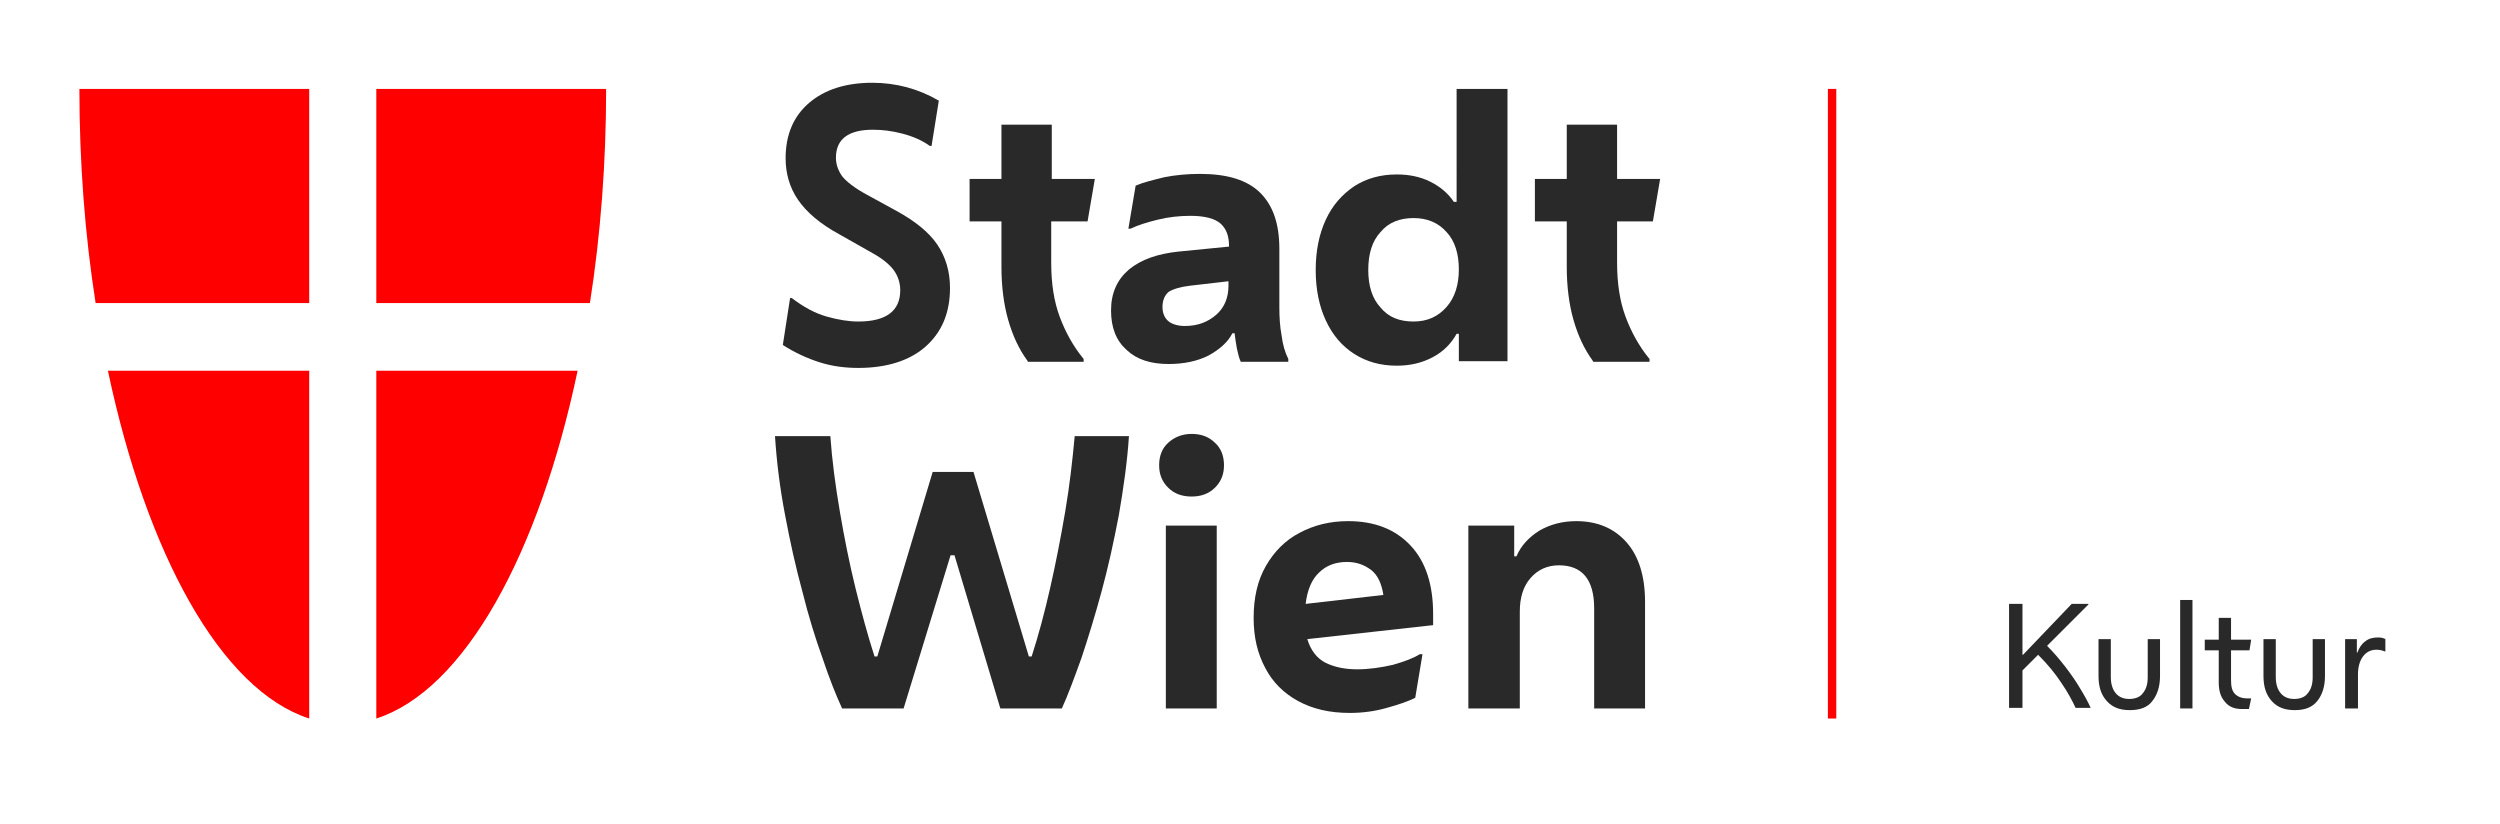 <?xml version="1.0" encoding="utf-8"?>
<!-- Generator: Adobe Illustrator 26.0.0, SVG Export Plug-In . SVG Version: 6.00 Build 0)  -->
<svg version="1.1" xmlns="http://www.w3.org/2000/svg" xmlns:xlink="http://www.w3.org/1999/xlink" x="0px" y="0px"
	 viewBox="0 0 447.1 147.4" style="enable-background:new 0 0 447.1 147.4;" xml:space="preserve">
<style type="text/css">
	.st0{fill:#FF0000;}
	.st1{fill:#292929;}
</style>
<g id="Logo">
	<g>
		<g>
			<g>
				<path class="st0" d="M55.3,54.2V15.9H14.2c0,13.3,1,26.2,2.9,38.3H55.3z"/>
				<path class="st0" d="M55.3,66.3h-36c6.9,32.7,20.2,57.1,36,62.2V66.3z"/>
			</g>
			<g>
				<path class="st0" d="M67.3,54.2V15.9h41.1c0,13.3-1,26.2-2.9,38.3H67.3z"/>
				<path class="st0" d="M67.3,66.3h36c-6.9,32.7-20.2,57.1-36,62.2V66.3z"/>
			</g>
		</g>
		<g>
			<path class="st1" d="M153.5,65.8c-2.4,0-4.7-0.3-6.9-1c-2.2-0.7-4.4-1.7-6.6-3.1l1.3-8.4h0.3c2.1,1.6,4.1,2.7,6.2,3.3
				c2.1,0.6,4,0.9,5.7,0.9c5,0,7.5-1.9,7.5-5.6c0-1.3-0.4-2.5-1.1-3.5c-0.7-1-2-2.1-3.8-3.1l-6-3.4c-3.5-1.9-5.9-4-7.4-6.2
				c-1.5-2.2-2.2-4.7-2.2-7.4c0-4.2,1.4-7.5,4.2-9.9c2.8-2.4,6.6-3.6,11.3-3.6c4.3,0,8.3,1.1,11.9,3.2l-1.3,8.1h-0.3
				c-1.4-1-3-1.7-4.9-2.2c-1.9-0.5-3.6-0.7-5.3-0.7c-4.4,0-6.6,1.7-6.6,5c0,1.2,0.4,2.3,1.1,3.3c0.8,1,2.2,2.1,4.4,3.3l5.3,2.9
				c3.3,1.8,5.8,3.8,7.3,6c1.5,2.2,2.3,4.8,2.3,7.8c0,4.5-1.5,8-4.5,10.6C162.6,64.5,158.6,65.8,153.5,65.8z"/>
			<path class="st1" d="M183.8,64.6c-1.6-2.2-2.7-4.6-3.5-7.4c-0.8-2.8-1.2-6-1.2-9.5v-8.1h-5.7V32h5.7v-9.7h9V32h7.7l-1.3,7.6H188
				V47c0,3.7,0.5,6.9,1.5,9.6c1,2.7,2.4,5.3,4.3,7.6v0.5H183.8z"/>
			<path class="st1" d="M209,65.1c-3.2,0-5.7-0.8-7.5-2.5c-1.9-1.7-2.8-4-2.8-7.1c0-3.1,1.1-5.5,3.2-7.3c2.2-1.8,5.1-2.8,8.8-3.2
				l9.1-0.9v-0.1c0-1.8-0.5-3.1-1.5-4c-1-0.9-2.8-1.4-5.4-1.4c-1.9,0-3.9,0.2-5.9,0.7c-2,0.5-3.6,1-4.8,1.6h-0.4l1.3-7.7
				c1.4-0.6,3.1-1,5.1-1.5c2-0.4,4.2-0.6,6.4-0.6c4.9,0,8.5,1.1,10.8,3.4c2.3,2.3,3.4,5.6,3.4,10V55c0,1.7,0.1,3.4,0.4,5
				c0.2,1.6,0.6,3,1.2,4.2v0.5h-8.5c-0.3-0.6-0.5-1.5-0.7-2.4c-0.2-1-0.3-1.9-0.4-2.7h-0.4c-0.8,1.6-2.3,2.9-4.3,4
				C214.1,64.6,211.7,65.1,209,65.1z M207.9,54.9c0,1,0.3,1.8,0.9,2.4c0.6,0.6,1.7,1,3.1,1c2.3,0,4.1-0.7,5.6-2
				c1.5-1.3,2.2-3.1,2.2-5.2v-0.8l-6.9,0.8c-1.7,0.2-3,0.6-3.8,1.1C208.3,52.8,207.9,53.7,207.9,54.9z"/>
			<path class="st1" d="M260.9,64.6v-4.9h-0.4c-1,1.8-2.4,3.2-4.3,4.2c-1.9,1-4,1.5-6.4,1.5c-2.9,0-5.4-0.7-7.6-2.1
				c-2.2-1.4-3.9-3.4-5.1-6c-1.2-2.6-1.8-5.6-1.8-9c0-3.4,0.6-6.4,1.8-9c1.2-2.6,2.9-4.5,5.1-6c2.2-1.4,4.7-2.1,7.6-2.1
				c2.2,0,4.2,0.4,6,1.3c1.8,0.9,3.2,2.1,4.2,3.6h0.5V15.9h9.1v48.7H260.9z M252.8,57.5c2.5,0,4.4-0.9,5.9-2.6
				c1.5-1.7,2.2-4,2.2-6.7c0-2.8-0.7-5.1-2.2-6.7c-1.5-1.7-3.5-2.5-5.9-2.5c-2.5,0-4.5,0.8-5.9,2.5c-1.5,1.6-2.2,3.9-2.2,6.8
				c0,2.8,0.7,5.1,2.2,6.7C248.3,56.7,250.2,57.5,252.8,57.5z"/>
			<path class="st1" d="M284.9,64.6c-1.6-2.2-2.7-4.6-3.5-7.4c-0.8-2.8-1.2-6-1.2-9.5v-8.1h-5.7V32h5.7v-9.7h9V32h7.7l-1.3,7.6h-6.4
				V47c0,3.7,0.5,6.9,1.5,9.6c1,2.7,2.4,5.3,4.3,7.6v0.5H284.9z"/>
			<path class="st1" d="M161.6,126.7h-11c-1.1-2.4-2.3-5.4-3.5-9c-1.3-3.6-2.5-7.5-3.6-11.9c-1.2-4.4-2.2-8.9-3.1-13.7
				c-0.9-4.7-1.5-9.4-1.8-14.1h9.9c0.3,4.3,0.9,8.8,1.7,13.5c0.8,4.7,1.7,9.2,2.8,13.7c1.1,4.4,2.2,8.5,3.4,12.2h0.5l9.9-33h7.3
				l9.9,33h0.5c1.2-3.7,2.3-7.8,3.3-12.2c1-4.4,1.9-9,2.7-13.7c0.8-4.7,1.3-9.2,1.7-13.5h9.7c-0.3,4.7-1,9.4-1.8,14.1
				c-0.9,4.7-1.9,9.3-3.1,13.7c-1.2,4.4-2.4,8.3-3.6,11.9c-1.3,3.6-2.4,6.6-3.5,9h-11l-8.2-27.4H170L161.6,126.7z"/>
			<path class="st1" d="M213.1,88.8c-1.7,0-3.1-0.5-4.2-1.6c-1.1-1.1-1.6-2.4-1.6-4c0-1.6,0.5-3,1.6-4c1.1-1,2.5-1.6,4.2-1.6
				s3.1,0.5,4.2,1.6c1.1,1,1.6,2.4,1.6,4c0,1.6-0.5,2.9-1.6,4C216.2,88.3,214.8,88.8,213.1,88.8z M208.5,126.7V94h9.1v32.7H208.5z"
				/>
			<path class="st1" d="M241.4,127.5c-3.6,0-6.6-0.7-9.2-2.1c-2.6-1.4-4.6-3.4-5.9-5.9c-1.4-2.6-2.1-5.5-2.1-9
				c0-3.6,0.7-6.7,2.2-9.3c1.5-2.6,3.5-4.6,6-5.9c2.6-1.4,5.5-2.1,8.7-2.1c4.8,0,8.5,1.5,11.2,4.4c2.7,2.9,4,7,4,12.2v2l-22.5,2.5
				c0.6,2,1.7,3.4,3.2,4.2c1.6,0.8,3.5,1.2,5.7,1.2c2.1,0,4.2-0.3,6.4-0.8c2.1-0.6,3.7-1.2,4.8-1.9h0.5l-1.3,7.8
				c-1.2,0.6-2.9,1.2-5.1,1.8C245.9,127.2,243.7,127.5,241.4,127.5z M240.9,100.5c-2,0-3.7,0.6-5,1.9c-1.3,1.2-2.1,3.1-2.4,5.6
				l13.9-1.6c-0.3-2-1-3.5-2.1-4.4C244,101,242.6,100.5,240.9,100.5z"/>
			<path class="st1" d="M262.6,126.7V94h8.2v5.5h0.4c0.8-1.9,2.2-3.4,4.1-4.6c1.9-1.1,4.1-1.7,6.6-1.7c3.8,0,6.8,1.3,9,3.8
				c2.2,2.5,3.3,6.1,3.3,10.6v19.1h-9.1v-17.9c0-5.1-2.1-7.7-6.3-7.7c-2.1,0-3.8,0.8-5.1,2.3c-1.3,1.5-1.9,3.5-1.9,6v17.3H262.6z"/>
		</g>
	</g>
	<rect x="326.9" y="15.9" class="st0" width="1.5" height="112.6"/>
</g>
<g id="Magistratsbezeichnung">
	<g>
		<g>
			<path class="st1" d="M359.3,126.7v-18.7h2.4v9.1h0.1l8.7-9.1h3v0.1l-7.4,7.4c1.2,1.2,2.3,2.5,3.3,3.8c1,1.3,1.9,2.6,2.6,3.8
				c0.8,1.3,1.4,2.4,1.9,3.5h-2.7c-0.6-1.3-1.4-2.8-2.5-4.4c-1.1-1.7-2.5-3.4-4.2-5.1l-2.8,2.8v6.7H359.3z"/>
			<path class="st1" d="M380.9,127c-1.8,0-3.1-0.5-4.1-1.6c-1-1.1-1.5-2.5-1.5-4.5v-6.6h2.2v6.8c0,1.2,0.3,2.2,0.9,2.9
				c0.6,0.7,1.4,1,2.4,1c1,0,1.9-0.3,2.4-1c0.6-0.7,0.9-1.6,0.9-2.9v-6.8h2.2v6.6c0,1.9-0.5,3.4-1.4,4.5
				C384.1,126.5,382.7,127,380.9,127z"/>
			<path class="st1" d="M389.9,126.7v-19.4h2.2v19.4H389.9z"/>
			<path class="st1" d="M402.2,126.8h-1.3c-1.3,0-2.3-0.4-3-1.3c-0.8-0.9-1.1-2-1.1-3.5v-5.7h-2.5v-1.9h2.5v-3.9h2.2v3.9h3.6
				l-0.3,1.9H399v5.4c0,1.1,0.2,1.9,0.7,2.4c0.5,0.5,1.2,0.8,2.2,0.8h0.7L402.2,126.8z"/>
			<path class="st1" d="M410.4,127c-1.8,0-3.1-0.5-4.1-1.6c-1-1.1-1.5-2.5-1.5-4.5v-6.6h2.2v6.8c0,1.2,0.3,2.2,0.9,2.9
				c0.6,0.7,1.4,1,2.4,1c1,0,1.9-0.3,2.4-1c0.6-0.7,0.9-1.6,0.9-2.9v-6.8h2.2v6.6c0,1.9-0.5,3.4-1.4,4.5
				C413.5,126.5,412.2,127,410.4,127z"/>
			<path class="st1" d="M419.4,126.7v-12.4h2.1v2.4h0.1c0.3-0.8,0.7-1.5,1.4-2c0.6-0.5,1.4-0.7,2.3-0.7c0.5,0,1,0.1,1.3,0.3v2.2
				h-0.1c-0.5-0.2-1-0.3-1.5-0.3c-1,0-1.8,0.4-2.4,1.2c-0.6,0.8-0.9,1.9-0.9,3.2v6.1H419.4z"/>
		</g>
	</g>
</g>
</svg>
